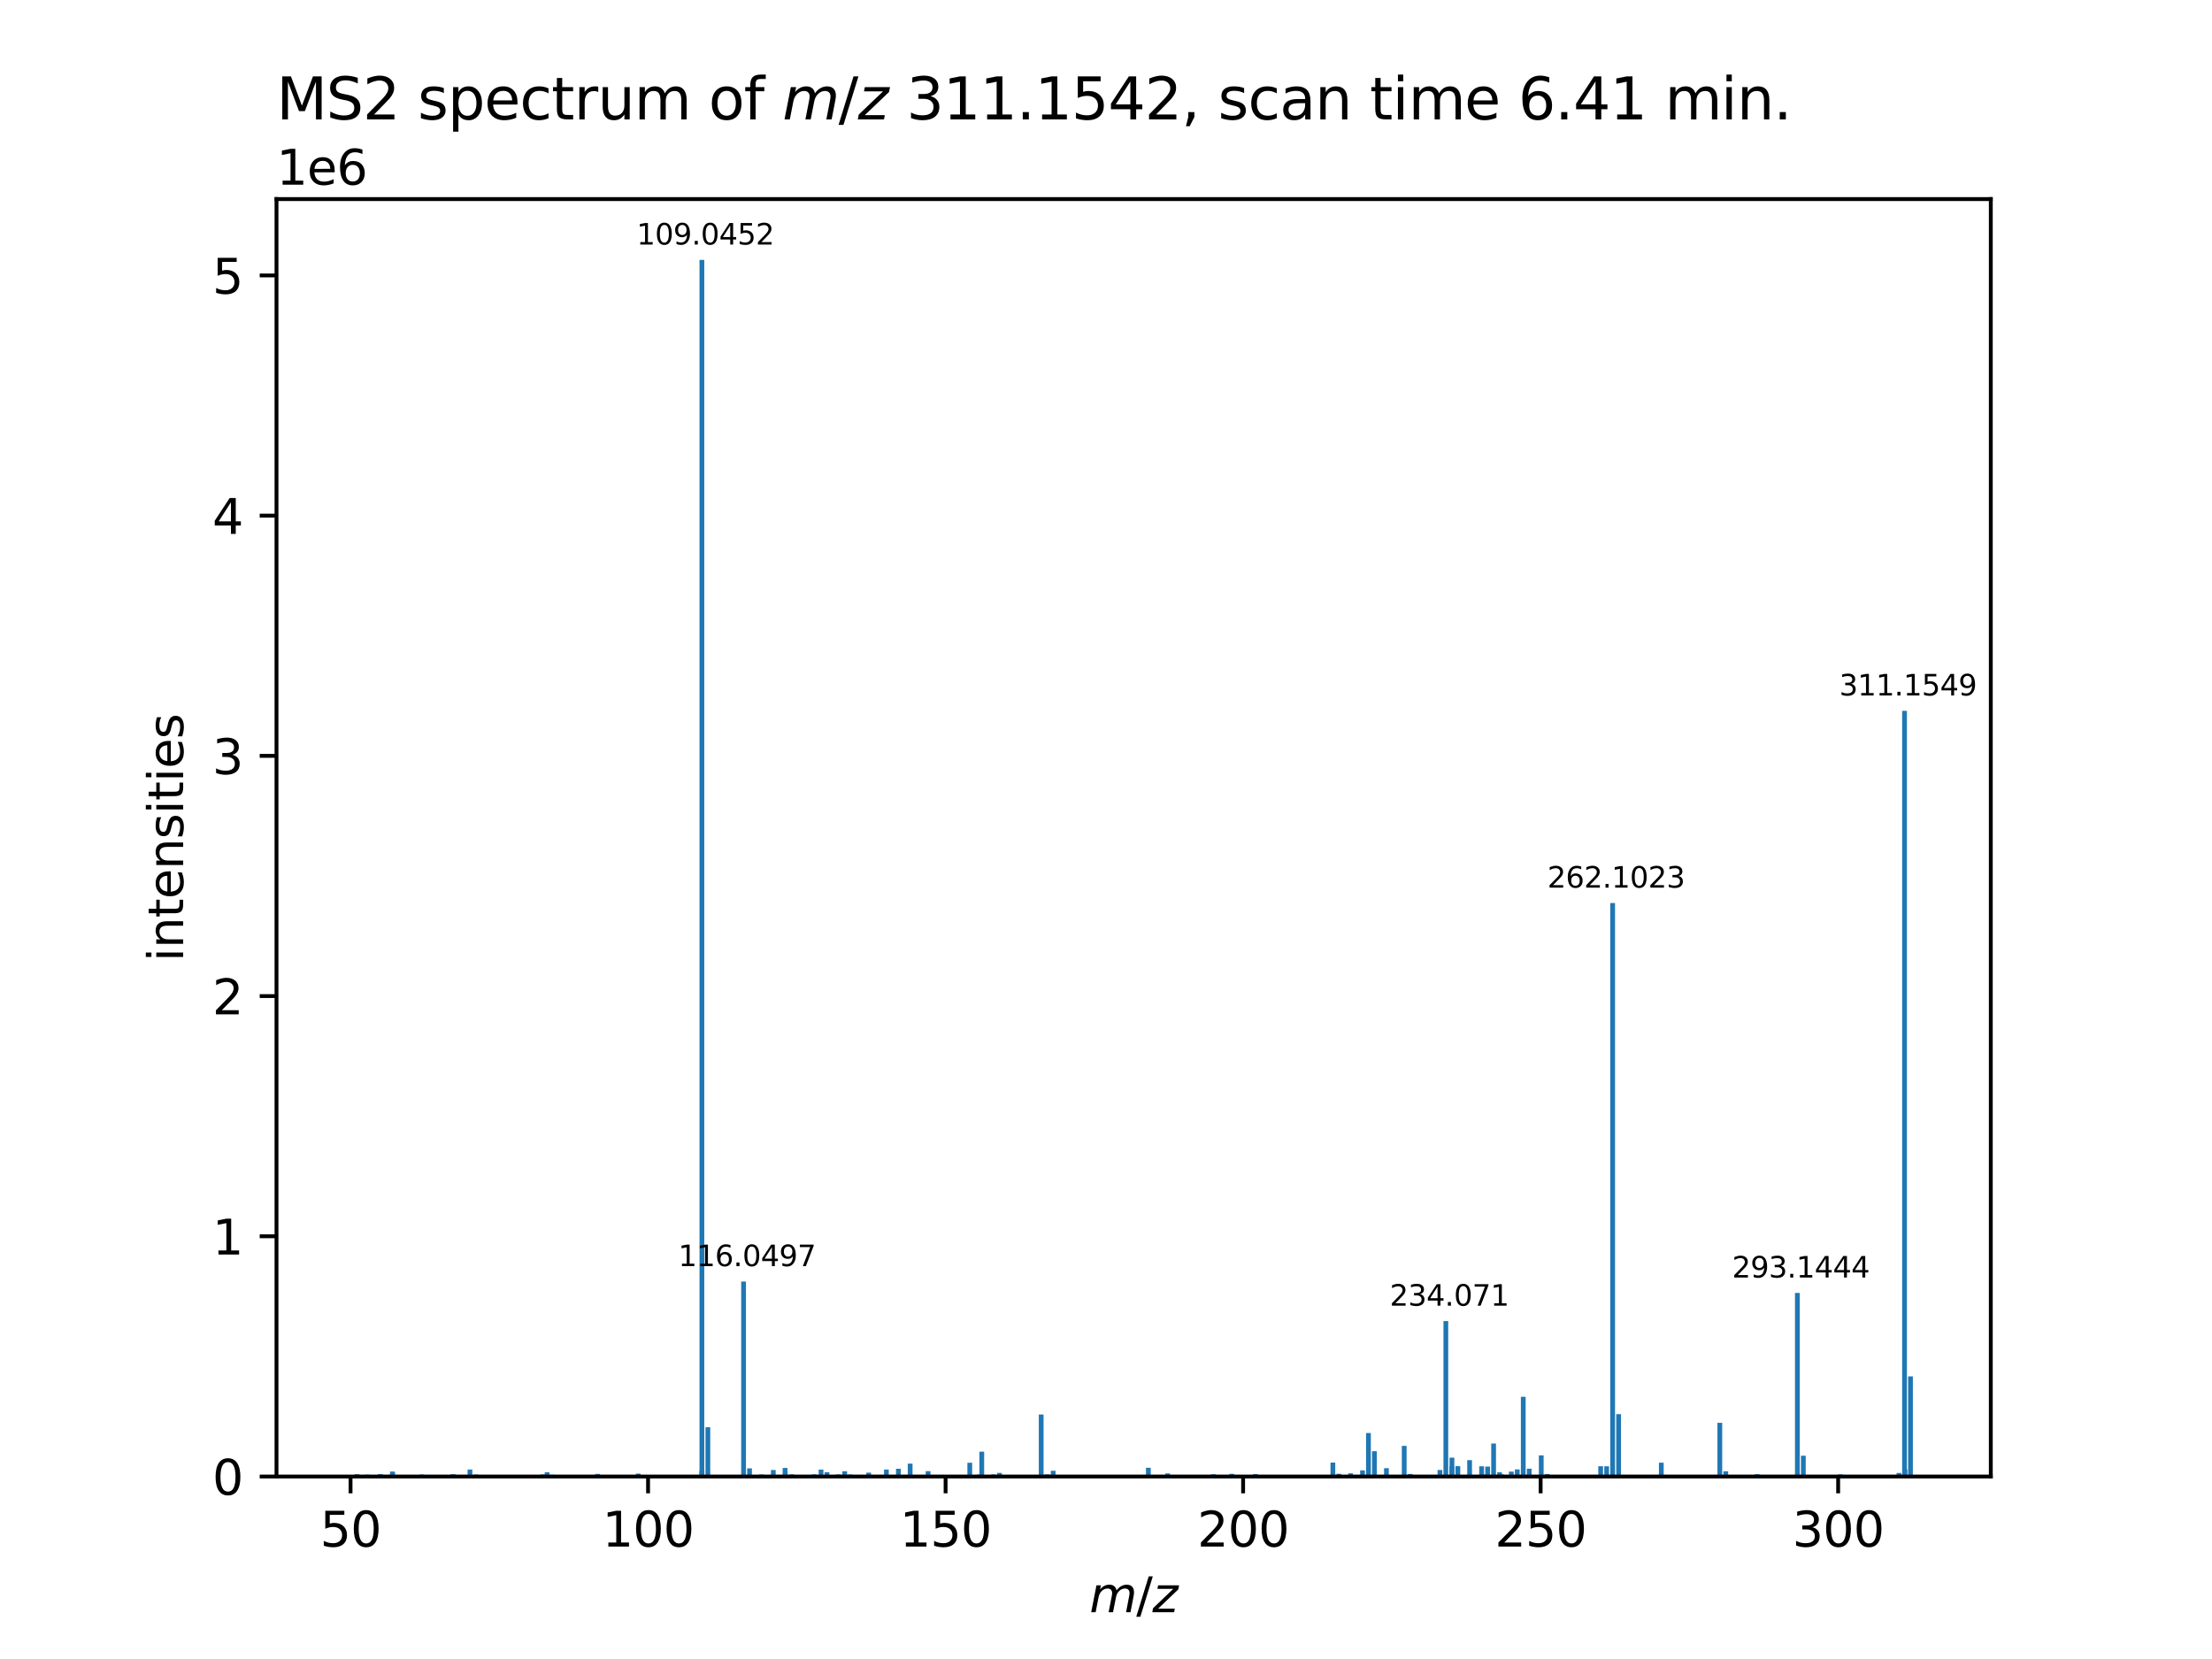 <?xml version="1.0" encoding="utf-8" standalone="no"?>
<!DOCTYPE svg PUBLIC "-//W3C//DTD SVG 1.1//EN"
  "http://www.w3.org/Graphics/SVG/1.1/DTD/svg11.dtd">
<svg xmlns:xlink="http://www.w3.org/1999/xlink" width="460.8pt" height="345.6pt" viewBox="0 0 460.8 345.6" xmlns="http://www.w3.org/2000/svg" version="1.1">
 <defs>
  <style type="text/css">*{stroke-linejoin: round; stroke-linecap: butt}</style>
 </defs>
 <g id="figure_1">
  <g id="patch_1">
   <path d="M 0 345.6 
L 460.8 345.6 
L 460.8 0 
L 0 0 
z
" style="fill: #ffffff"/>
  </g>
  <g id="axes_1">
   <g id="patch_2">
    <path d="M 57.6 307.584 
L 414.72 307.584 
L 414.72 41.472 
L 57.6 41.472 
z
" style="fill: #ffffff"/>
   </g>
   <g id="patch_3">
    <path d="M 73.833 307.584 
L 74.824 307.584 
L 74.824 307.274 
L 73.833 307.274 
z
" clip-path="url(#p05786f92b8)" style="fill: #1f77b4"/>
   </g>
   <g id="patch_4">
    <path d="M 73.874 307.584 
L 74.866 307.584 
L 74.866 307.099 
L 73.874 307.099 
z
" clip-path="url(#p05786f92b8)" style="fill: #1f77b4"/>
   </g>
   <g id="patch_5">
    <path d="M 75.979 307.584 
L 76.971 307.584 
L 76.971 307.203 
L 75.979 307.203 
z
" clip-path="url(#p05786f92b8)" style="fill: #1f77b4"/>
   </g>
   <g id="patch_6">
    <path d="M 78.731 307.584 
L 79.723 307.584 
L 79.723 307.216 
L 78.731 307.216 
z
" clip-path="url(#p05786f92b8)" style="fill: #1f77b4"/>
   </g>
   <g id="patch_7">
    <path d="M 78.734 307.584 
L 79.726 307.584 
L 79.726 307.072 
L 78.734 307.072 
z
" clip-path="url(#p05786f92b8)" style="fill: #1f77b4"/>
   </g>
   <g id="patch_8">
    <path d="M 78.865 307.584 
L 79.856 307.584 
L 79.856 307.241 
L 78.865 307.241 
z
" clip-path="url(#p05786f92b8)" style="fill: #1f77b4"/>
   </g>
   <g id="patch_9">
    <path d="M 80.82 307.584 
L 81.812 307.584 
L 81.812 307.226 
L 80.82 307.226 
z
" clip-path="url(#p05786f92b8)" style="fill: #1f77b4"/>
   </g>
   <g id="patch_10">
    <path d="M 81.249 307.584 
L 82.241 307.584 
L 82.241 306.544 
L 81.249 306.544 
z
" clip-path="url(#p05786f92b8)" style="fill: #1f77b4"/>
   </g>
   <g id="patch_11">
    <path d="M 81.294 307.584 
L 82.286 307.584 
L 82.286 306.773 
L 81.294 306.773 
z
" clip-path="url(#p05786f92b8)" style="fill: #1f77b4"/>
   </g>
   <g id="patch_12">
    <path d="M 87.374 307.584 
L 88.366 307.584 
L 88.366 307.179 
L 87.374 307.179 
z
" clip-path="url(#p05786f92b8)" style="fill: #1f77b4"/>
   </g>
   <g id="patch_13">
    <path d="M 93.864 307.584 
L 94.855 307.584 
L 94.855 307.154 
L 93.864 307.154 
z
" clip-path="url(#p05786f92b8)" style="fill: #1f77b4"/>
   </g>
   <g id="patch_14">
    <path d="M 93.958 307.584 
L 94.949 307.584 
L 94.949 307.152 
L 93.958 307.152 
z
" clip-path="url(#p05786f92b8)" style="fill: #1f77b4"/>
   </g>
   <g id="patch_15">
    <path d="M 97.403 307.584 
L 98.395 307.584 
L 98.395 306.136 
L 97.403 306.136 
z
" clip-path="url(#p05786f92b8)" style="fill: #1f77b4"/>
   </g>
   <g id="patch_16">
    <path d="M 98.668 307.584 
L 99.659 307.584 
L 99.659 307.176 
L 98.668 307.176 
z
" clip-path="url(#p05786f92b8)" style="fill: #1f77b4"/>
   </g>
   <g id="patch_17">
    <path d="M 112.643 307.584 
L 113.634 307.584 
L 113.634 307.15 
L 112.643 307.15 
z
" clip-path="url(#p05786f92b8)" style="fill: #1f77b4"/>
   </g>
   <g id="patch_18">
    <path d="M 113.473 307.584 
L 114.464 307.584 
L 114.464 306.691 
L 113.473 306.691 
z
" clip-path="url(#p05786f92b8)" style="fill: #1f77b4"/>
   </g>
   <g id="patch_19">
    <path d="M 114.624 307.584 
L 115.615 307.584 
L 115.615 307.217 
L 114.624 307.217 
z
" clip-path="url(#p05786f92b8)" style="fill: #1f77b4"/>
   </g>
   <g id="patch_20">
    <path d="M 123.974 307.584 
L 124.966 307.584 
L 124.966 307.038 
L 123.974 307.038 
z
" clip-path="url(#p05786f92b8)" style="fill: #1f77b4"/>
   </g>
   <g id="patch_21">
    <path d="M 132.454 307.584 
L 133.446 307.584 
L 133.446 306.98 
L 132.454 306.98 
z
" clip-path="url(#p05786f92b8)" style="fill: #1f77b4"/>
   </g>
   <g id="patch_22">
    <path d="M 145.721 307.584 
L 146.713 307.584 
L 146.713 54.144 
L 145.721 54.144 
z
" clip-path="url(#p05786f92b8)" style="fill: #1f77b4"/>
   </g>
   <g id="patch_23">
    <path d="M 145.736 307.584 
L 146.728 307.584 
L 146.728 306.497 
L 145.736 306.497 
z
" clip-path="url(#p05786f92b8)" style="fill: #1f77b4"/>
   </g>
   <g id="patch_24">
    <path d="M 145.74 307.584 
L 146.731 307.584 
L 146.731 306.336 
L 145.74 306.336 
z
" clip-path="url(#p05786f92b8)" style="fill: #1f77b4"/>
   </g>
   <g id="patch_25">
    <path d="M 146.965 307.584 
L 147.956 307.584 
L 147.956 297.326 
L 146.965 297.326 
z
" clip-path="url(#p05786f92b8)" style="fill: #1f77b4"/>
   </g>
   <g id="patch_26">
    <path d="M 154.404 307.584 
L 155.395 307.584 
L 155.395 266.965 
L 154.404 266.965 
z
" clip-path="url(#p05786f92b8)" style="fill: #1f77b4"/>
   </g>
   <g id="patch_27">
    <path d="M 155.648 307.584 
L 156.639 307.584 
L 156.639 305.882 
L 155.648 305.882 
z
" clip-path="url(#p05786f92b8)" style="fill: #1f77b4"/>
   </g>
   <g id="patch_28">
    <path d="M 158.096 307.584 
L 159.087 307.584 
L 159.087 307.163 
L 158.096 307.163 
z
" clip-path="url(#p05786f92b8)" style="fill: #1f77b4"/>
   </g>
   <g id="patch_29">
    <path d="M 160.596 307.584 
L 161.588 307.584 
L 161.588 306.224 
L 160.596 306.224 
z
" clip-path="url(#p05786f92b8)" style="fill: #1f77b4"/>
   </g>
   <g id="patch_30">
    <path d="M 163.049 307.584 
L 164.041 307.584 
L 164.041 305.795 
L 163.049 305.795 
z
" clip-path="url(#p05786f92b8)" style="fill: #1f77b4"/>
   </g>
   <g id="patch_31">
    <path d="M 163.094 307.584 
L 164.086 307.584 
L 164.086 306.607 
L 163.094 306.607 
z
" clip-path="url(#p05786f92b8)" style="fill: #1f77b4"/>
   </g>
   <g id="patch_32">
    <path d="M 164.42 307.584 
L 165.412 307.584 
L 165.412 307.139 
L 164.42 307.139 
z
" clip-path="url(#p05786f92b8)" style="fill: #1f77b4"/>
   </g>
   <g id="patch_33">
    <path d="M 169.112 307.584 
L 170.104 307.584 
L 170.104 307.138 
L 169.112 307.138 
z
" clip-path="url(#p05786f92b8)" style="fill: #1f77b4"/>
   </g>
   <g id="patch_34">
    <path d="M 170.543 307.584 
L 171.535 307.584 
L 171.535 306.139 
L 170.543 306.139 
z
" clip-path="url(#p05786f92b8)" style="fill: #1f77b4"/>
   </g>
   <g id="patch_35">
    <path d="M 171.776 307.584 
L 172.768 307.584 
L 172.768 306.683 
L 171.776 306.683 
z
" clip-path="url(#p05786f92b8)" style="fill: #1f77b4"/>
   </g>
   <g id="patch_36">
    <path d="M 174.202 307.584 
L 175.194 307.584 
L 175.194 307.146 
L 174.202 307.146 
z
" clip-path="url(#p05786f92b8)" style="fill: #1f77b4"/>
   </g>
   <g id="patch_37">
    <path d="M 175.47 307.584 
L 176.462 307.584 
L 176.462 306.482 
L 175.47 306.482 
z
" clip-path="url(#p05786f92b8)" style="fill: #1f77b4"/>
   </g>
   <g id="patch_38">
    <path d="M 176.611 307.584 
L 177.603 307.584 
L 177.603 307.169 
L 176.611 307.169 
z
" clip-path="url(#p05786f92b8)" style="fill: #1f77b4"/>
   </g>
   <g id="patch_39">
    <path d="M 180.467 307.584 
L 181.459 307.584 
L 181.459 306.781 
L 180.467 306.781 
z
" clip-path="url(#p05786f92b8)" style="fill: #1f77b4"/>
   </g>
   <g id="patch_40">
    <path d="M 184.153 307.584 
L 185.145 307.584 
L 185.145 306.128 
L 184.153 306.128 
z
" clip-path="url(#p05786f92b8)" style="fill: #1f77b4"/>
   </g>
   <g id="patch_41">
    <path d="M 186.652 307.584 
L 187.644 307.584 
L 187.644 305.973 
L 186.652 305.973 
z
" clip-path="url(#p05786f92b8)" style="fill: #1f77b4"/>
   </g>
   <g id="patch_42">
    <path d="M 189.105 307.584 
L 190.097 307.584 
L 190.097 304.906 
L 189.105 304.906 
z
" clip-path="url(#p05786f92b8)" style="fill: #1f77b4"/>
   </g>
   <g id="patch_43">
    <path d="M 192.843 307.584 
L 193.835 307.584 
L 193.835 306.469 
L 192.843 306.469 
z
" clip-path="url(#p05786f92b8)" style="fill: #1f77b4"/>
   </g>
   <g id="patch_44">
    <path d="M 201.526 307.584 
L 202.518 307.584 
L 202.518 304.722 
L 201.526 304.722 
z
" clip-path="url(#p05786f92b8)" style="fill: #1f77b4"/>
   </g>
   <g id="patch_45">
    <path d="M 203.564 307.584 
L 204.556 307.584 
L 204.556 307.164 
L 203.564 307.164 
z
" clip-path="url(#p05786f92b8)" style="fill: #1f77b4"/>
   </g>
   <g id="patch_46">
    <path d="M 204.025 307.584 
L 205.017 307.584 
L 205.017 302.409 
L 204.025 302.409 
z
" clip-path="url(#p05786f92b8)" style="fill: #1f77b4"/>
   </g>
   <g id="patch_47">
    <path d="M 206.478 307.584 
L 207.47 307.584 
L 207.47 307.147 
L 206.478 307.147 
z
" clip-path="url(#p05786f92b8)" style="fill: #1f77b4"/>
   </g>
   <g id="patch_48">
    <path d="M 207.718 307.584 
L 208.71 307.584 
L 208.71 306.829 
L 207.718 306.829 
z
" clip-path="url(#p05786f92b8)" style="fill: #1f77b4"/>
   </g>
   <g id="patch_49">
    <path d="M 216.401 307.584 
L 217.393 307.584 
L 217.393 294.662 
L 216.401 294.662 
z
" clip-path="url(#p05786f92b8)" style="fill: #1f77b4"/>
   </g>
   <g id="patch_50">
    <path d="M 217.644 307.584 
L 218.636 307.584 
L 218.636 307.131 
L 217.644 307.131 
z
" clip-path="url(#p05786f92b8)" style="fill: #1f77b4"/>
   </g>
   <g id="patch_51">
    <path d="M 218.901 307.584 
L 219.892 307.584 
L 219.892 306.384 
L 218.901 306.384 
z
" clip-path="url(#p05786f92b8)" style="fill: #1f77b4"/>
   </g>
   <g id="patch_52">
    <path d="M 238.727 307.584 
L 239.719 307.584 
L 239.719 305.767 
L 238.727 305.767 
z
" clip-path="url(#p05786f92b8)" style="fill: #1f77b4"/>
   </g>
   <g id="patch_53">
    <path d="M 242.739 307.584 
L 243.73 307.584 
L 243.73 306.94 
L 242.739 306.94 
z
" clip-path="url(#p05786f92b8)" style="fill: #1f77b4"/>
   </g>
   <g id="patch_54">
    <path d="M 252.269 307.584 
L 253.261 307.584 
L 253.261 307.113 
L 252.269 307.113 
z
" clip-path="url(#p05786f92b8)" style="fill: #1f77b4"/>
   </g>
   <g id="patch_55">
    <path d="M 256.1 307.584 
L 257.092 307.584 
L 257.092 307.025 
L 256.1 307.025 
z
" clip-path="url(#p05786f92b8)" style="fill: #1f77b4"/>
   </g>
   <g id="patch_56">
    <path d="M 261.042 307.584 
L 262.034 307.584 
L 262.034 307.065 
L 261.042 307.065 
z
" clip-path="url(#p05786f92b8)" style="fill: #1f77b4"/>
   </g>
   <g id="patch_57">
    <path d="M 277.167 307.584 
L 278.158 307.584 
L 278.158 304.677 
L 277.167 304.677 
z
" clip-path="url(#p05786f92b8)" style="fill: #1f77b4"/>
   </g>
   <g id="patch_58">
    <path d="M 278.412 307.584 
L 279.403 307.584 
L 279.403 307.017 
L 278.412 307.017 
z
" clip-path="url(#p05786f92b8)" style="fill: #1f77b4"/>
   </g>
   <g id="patch_59">
    <path d="M 280.855 307.584 
L 281.846 307.584 
L 281.846 306.913 
L 280.855 306.913 
z
" clip-path="url(#p05786f92b8)" style="fill: #1f77b4"/>
   </g>
   <g id="patch_60">
    <path d="M 283.343 307.584 
L 284.335 307.584 
L 284.335 306.309 
L 283.343 306.309 
z
" clip-path="url(#p05786f92b8)" style="fill: #1f77b4"/>
   </g>
   <g id="patch_61">
    <path d="M 284.576 307.584 
L 285.568 307.584 
L 285.568 298.52 
L 284.576 298.52 
z
" clip-path="url(#p05786f92b8)" style="fill: #1f77b4"/>
   </g>
   <g id="patch_62">
    <path d="M 285.825 307.584 
L 286.817 307.584 
L 286.817 302.305 
L 285.825 302.305 
z
" clip-path="url(#p05786f92b8)" style="fill: #1f77b4"/>
   </g>
   <g id="patch_63">
    <path d="M 288.324 307.584 
L 289.316 307.584 
L 289.316 305.842 
L 288.324 305.842 
z
" clip-path="url(#p05786f92b8)" style="fill: #1f77b4"/>
   </g>
   <g id="patch_64">
    <path d="M 292.025 307.584 
L 293.017 307.584 
L 293.017 301.209 
L 292.025 301.209 
z
" clip-path="url(#p05786f92b8)" style="fill: #1f77b4"/>
   </g>
   <g id="patch_65">
    <path d="M 293.273 307.584 
L 294.265 307.584 
L 294.265 307.047 
L 293.273 307.047 
z
" clip-path="url(#p05786f92b8)" style="fill: #1f77b4"/>
   </g>
   <g id="patch_66">
    <path d="M 299.467 307.584 
L 300.459 307.584 
L 300.459 306.226 
L 299.467 306.226 
z
" clip-path="url(#p05786f92b8)" style="fill: #1f77b4"/>
   </g>
   <g id="patch_67">
    <path d="M 300.7 307.584 
L 301.692 307.584 
L 301.692 275.204 
L 300.7 275.204 
z
" clip-path="url(#p05786f92b8)" style="fill: #1f77b4"/>
   </g>
   <g id="patch_68">
    <path d="M 301.944 307.584 
L 302.935 307.584 
L 302.935 305.465 
L 301.944 305.465 
z
" clip-path="url(#p05786f92b8)" style="fill: #1f77b4"/>
   </g>
   <g id="patch_69">
    <path d="M 301.969 307.584 
L 302.961 307.584 
L 302.961 303.662 
L 301.969 303.662 
z
" clip-path="url(#p05786f92b8)" style="fill: #1f77b4"/>
   </g>
   <g id="patch_70">
    <path d="M 303.2 307.584 
L 304.192 307.584 
L 304.192 305.426 
L 303.2 305.426 
z
" clip-path="url(#p05786f92b8)" style="fill: #1f77b4"/>
   </g>
   <g id="patch_71">
    <path d="M 305.652 307.584 
L 306.644 307.584 
L 306.644 304.172 
L 305.652 304.172 
z
" clip-path="url(#p05786f92b8)" style="fill: #1f77b4"/>
   </g>
   <g id="patch_72">
    <path d="M 308.148 307.584 
L 309.14 307.584 
L 309.14 305.45 
L 308.148 305.45 
z
" clip-path="url(#p05786f92b8)" style="fill: #1f77b4"/>
   </g>
   <g id="patch_73">
    <path d="M 308.378 307.584 
L 309.37 307.584 
L 309.37 307.137 
L 308.378 307.137 
z
" clip-path="url(#p05786f92b8)" style="fill: #1f77b4"/>
   </g>
   <g id="patch_74">
    <path d="M 309.399 307.584 
L 310.391 307.584 
L 310.391 305.518 
L 309.399 305.518 
z
" clip-path="url(#p05786f92b8)" style="fill: #1f77b4"/>
   </g>
   <g id="patch_75">
    <path d="M 310.648 307.584 
L 311.64 307.584 
L 311.64 300.715 
L 310.648 300.715 
z
" clip-path="url(#p05786f92b8)" style="fill: #1f77b4"/>
   </g>
   <g id="patch_76">
    <path d="M 311.893 307.584 
L 312.885 307.584 
L 312.885 306.707 
L 311.893 306.707 
z
" clip-path="url(#p05786f92b8)" style="fill: #1f77b4"/>
   </g>
   <g id="patch_77">
    <path d="M 312.272 307.584 
L 313.264 307.584 
L 313.264 307.121 
L 312.272 307.121 
z
" clip-path="url(#p05786f92b8)" style="fill: #1f77b4"/>
   </g>
   <g id="patch_78">
    <path d="M 314.341 307.584 
L 315.332 307.584 
L 315.332 306.563 
L 314.341 306.563 
z
" clip-path="url(#p05786f92b8)" style="fill: #1f77b4"/>
   </g>
   <g id="patch_79">
    <path d="M 315.576 307.584 
L 316.568 307.584 
L 316.568 306.111 
L 315.576 306.111 
z
" clip-path="url(#p05786f92b8)" style="fill: #1f77b4"/>
   </g>
   <g id="patch_80">
    <path d="M 316.825 307.584 
L 317.816 307.584 
L 317.816 290.984 
L 316.825 290.984 
z
" clip-path="url(#p05786f92b8)" style="fill: #1f77b4"/>
   </g>
   <g id="patch_81">
    <path d="M 318.068 307.584 
L 319.06 307.584 
L 319.06 305.962 
L 318.068 305.962 
z
" clip-path="url(#p05786f92b8)" style="fill: #1f77b4"/>
   </g>
   <g id="patch_82">
    <path d="M 320.572 307.584 
L 321.564 307.584 
L 321.564 303.187 
L 320.572 303.187 
z
" clip-path="url(#p05786f92b8)" style="fill: #1f77b4"/>
   </g>
   <g id="patch_83">
    <path d="M 321.812 307.584 
L 322.804 307.584 
L 322.804 307.061 
L 321.812 307.061 
z
" clip-path="url(#p05786f92b8)" style="fill: #1f77b4"/>
   </g>
   <g id="patch_84">
    <path d="M 332.95 307.584 
L 333.942 307.584 
L 333.942 305.448 
L 332.95 305.448 
z
" clip-path="url(#p05786f92b8)" style="fill: #1f77b4"/>
   </g>
   <g id="patch_85">
    <path d="M 334.198 307.584 
L 335.189 307.584 
L 335.189 305.449 
L 334.198 305.449 
z
" clip-path="url(#p05786f92b8)" style="fill: #1f77b4"/>
   </g>
   <g id="patch_86">
    <path d="M 335.447 307.584 
L 336.439 307.584 
L 336.439 188.113 
L 335.447 188.113 
z
" clip-path="url(#p05786f92b8)" style="fill: #1f77b4"/>
   </g>
   <g id="patch_87">
    <path d="M 336.691 307.584 
L 337.683 307.584 
L 337.683 294.59 
L 336.691 294.59 
z
" clip-path="url(#p05786f92b8)" style="fill: #1f77b4"/>
   </g>
   <g id="patch_88">
    <path d="M 336.722 307.584 
L 337.714 307.584 
L 337.714 307.245 
L 336.722 307.245 
z
" clip-path="url(#p05786f92b8)" style="fill: #1f77b4"/>
   </g>
   <g id="patch_89">
    <path d="M 345.582 307.584 
L 346.574 307.584 
L 346.574 304.708 
L 345.582 304.708 
z
" clip-path="url(#p05786f92b8)" style="fill: #1f77b4"/>
   </g>
   <g id="patch_90">
    <path d="M 357.773 307.584 
L 358.765 307.584 
L 358.765 296.393 
L 357.773 296.393 
z
" clip-path="url(#p05786f92b8)" style="fill: #1f77b4"/>
   </g>
   <g id="patch_91">
    <path d="M 359.018 307.584 
L 360.009 307.584 
L 360.009 306.492 
L 359.018 306.492 
z
" clip-path="url(#p05786f92b8)" style="fill: #1f77b4"/>
   </g>
   <g id="patch_92">
    <path d="M 365.552 307.584 
L 366.544 307.584 
L 366.544 307.101 
L 365.552 307.101 
z
" clip-path="url(#p05786f92b8)" style="fill: #1f77b4"/>
   </g>
   <g id="patch_93">
    <path d="M 373.927 307.584 
L 374.918 307.584 
L 374.918 269.336 
L 373.927 269.336 
z
" clip-path="url(#p05786f92b8)" style="fill: #1f77b4"/>
   </g>
   <g id="patch_94">
    <path d="M 375.17 307.584 
L 376.162 307.584 
L 376.162 303.251 
L 375.17 303.251 
z
" clip-path="url(#p05786f92b8)" style="fill: #1f77b4"/>
   </g>
   <g id="patch_95">
    <path d="M 382.874 307.584 
L 383.866 307.584 
L 383.866 307.144 
L 382.874 307.144 
z
" clip-path="url(#p05786f92b8)" style="fill: #1f77b4"/>
   </g>
   <g id="patch_96">
    <path d="M 395.087 307.584 
L 396.079 307.584 
L 396.079 306.845 
L 395.087 306.845 
z
" clip-path="url(#p05786f92b8)" style="fill: #1f77b4"/>
   </g>
   <g id="patch_97">
    <path d="M 396.252 307.584 
L 397.244 307.584 
L 397.244 148.081 
L 396.252 148.081 
z
" clip-path="url(#p05786f92b8)" style="fill: #1f77b4"/>
   </g>
   <g id="patch_98">
    <path d="M 396.344 307.584 
L 397.335 307.584 
L 397.335 306.113 
L 396.344 306.113 
z
" clip-path="url(#p05786f92b8)" style="fill: #1f77b4"/>
   </g>
   <g id="patch_99">
    <path d="M 397.496 307.584 
L 398.487 307.584 
L 398.487 286.726 
L 397.496 286.726 
z
" clip-path="url(#p05786f92b8)" style="fill: #1f77b4"/>
   </g>
   <g id="matplotlib.axis_1">
    <g id="xtick_1">
     <g id="line2d_1">
      <defs>
       <path id="ma4925579b6" d="M 0 0 
L 0 3.5 
" style="stroke: #000000; stroke-width: 0.8"/>
      </defs>
      <g>
       <use xlink:href="#ma4925579b6" x="73.025" y="307.584" style="stroke: #000000; stroke-width: 0.8"/>
      </g>
     </g>
     <g id="text_1">
      <!-- 50 -->
      <g transform="translate(66.663 322.182) scale(0.1 -0.1)">
       <defs>
        <path id="DejaVuSans-35" d="M 691 4666 
L 3169 4666 
L 3169 4134 
L 1269 4134 
L 1269 2991 
Q 1406 3038 1543 3061 
Q 1681 3084 1819 3084 
Q 2600 3084 3056 2656 
Q 3513 2228 3513 1497 
Q 3513 744 3044 326 
Q 2575 -91 1722 -91 
Q 1428 -91 1123 -41 
Q 819 9 494 109 
L 494 744 
Q 775 591 1075 516 
Q 1375 441 1709 441 
Q 2250 441 2565 725 
Q 2881 1009 2881 1497 
Q 2881 1984 2565 2268 
Q 2250 2553 1709 2553 
Q 1456 2553 1204 2497 
Q 953 2441 691 2322 
L 691 4666 
z
" transform="scale(0.016)"/>
        <path id="DejaVuSans-30" d="M 2034 4250 
Q 1547 4250 1301 3770 
Q 1056 3291 1056 2328 
Q 1056 1369 1301 889 
Q 1547 409 2034 409 
Q 2525 409 2770 889 
Q 3016 1369 3016 2328 
Q 3016 3291 2770 3770 
Q 2525 4250 2034 4250 
z
M 2034 4750 
Q 2819 4750 3233 4129 
Q 3647 3509 3647 2328 
Q 3647 1150 3233 529 
Q 2819 -91 2034 -91 
Q 1250 -91 836 529 
Q 422 1150 422 2328 
Q 422 3509 836 4129 
Q 1250 4750 2034 4750 
z
" transform="scale(0.016)"/>
       </defs>
       <use xlink:href="#DejaVuSans-35"/>
       <use xlink:href="#DejaVuSans-30" x="63.623"/>
      </g>
     </g>
    </g>
    <g id="xtick_2">
     <g id="line2d_2">
      <g>
       <use xlink:href="#ma4925579b6" x="135.004" y="307.584" style="stroke: #000000; stroke-width: 0.8"/>
      </g>
     </g>
     <g id="text_2">
      <!-- 100 -->
      <g transform="translate(125.461 322.182) scale(0.1 -0.1)">
       <defs>
        <path id="DejaVuSans-31" d="M 794 531 
L 1825 531 
L 1825 4091 
L 703 3866 
L 703 4441 
L 1819 4666 
L 2450 4666 
L 2450 531 
L 3481 531 
L 3481 0 
L 794 0 
L 794 531 
z
" transform="scale(0.016)"/>
       </defs>
       <use xlink:href="#DejaVuSans-31"/>
       <use xlink:href="#DejaVuSans-30" x="63.623"/>
       <use xlink:href="#DejaVuSans-30" x="127.246"/>
      </g>
     </g>
    </g>
    <g id="xtick_3">
     <g id="line2d_3">
      <g>
       <use xlink:href="#ma4925579b6" x="196.984" y="307.584" style="stroke: #000000; stroke-width: 0.8"/>
      </g>
     </g>
     <g id="text_3">
      <!-- 150 -->
      <g transform="translate(187.44 322.182) scale(0.1 -0.1)">
       <use xlink:href="#DejaVuSans-31"/>
       <use xlink:href="#DejaVuSans-35" x="63.623"/>
       <use xlink:href="#DejaVuSans-30" x="127.246"/>
      </g>
     </g>
    </g>
    <g id="xtick_4">
     <g id="line2d_4">
      <g>
       <use xlink:href="#ma4925579b6" x="258.963" y="307.584" style="stroke: #000000; stroke-width: 0.8"/>
      </g>
     </g>
     <g id="text_4">
      <!-- 200 -->
      <g transform="translate(249.419 322.182) scale(0.1 -0.1)">
       <defs>
        <path id="DejaVuSans-32" d="M 1228 531 
L 3431 531 
L 3431 0 
L 469 0 
L 469 531 
Q 828 903 1448 1529 
Q 2069 2156 2228 2338 
Q 2531 2678 2651 2914 
Q 2772 3150 2772 3378 
Q 2772 3750 2511 3984 
Q 2250 4219 1831 4219 
Q 1534 4219 1204 4116 
Q 875 4013 500 3803 
L 500 4441 
Q 881 4594 1212 4672 
Q 1544 4750 1819 4750 
Q 2544 4750 2975 4387 
Q 3406 4025 3406 3419 
Q 3406 3131 3298 2873 
Q 3191 2616 2906 2266 
Q 2828 2175 2409 1742 
Q 1991 1309 1228 531 
z
" transform="scale(0.016)"/>
       </defs>
       <use xlink:href="#DejaVuSans-32"/>
       <use xlink:href="#DejaVuSans-30" x="63.623"/>
       <use xlink:href="#DejaVuSans-30" x="127.246"/>
      </g>
     </g>
    </g>
    <g id="xtick_5">
     <g id="line2d_5">
      <g>
       <use xlink:href="#ma4925579b6" x="320.942" y="307.584" style="stroke: #000000; stroke-width: 0.8"/>
      </g>
     </g>
     <g id="text_5">
      <!-- 250 -->
      <g transform="translate(311.398 322.182) scale(0.1 -0.1)">
       <use xlink:href="#DejaVuSans-32"/>
       <use xlink:href="#DejaVuSans-35" x="63.623"/>
       <use xlink:href="#DejaVuSans-30" x="127.246"/>
      </g>
     </g>
    </g>
    <g id="xtick_6">
     <g id="line2d_6">
      <g>
       <use xlink:href="#ma4925579b6" x="382.921" y="307.584" style="stroke: #000000; stroke-width: 0.8"/>
      </g>
     </g>
     <g id="text_6">
      <!-- 300 -->
      <g transform="translate(373.377 322.182) scale(0.1 -0.1)">
       <defs>
        <path id="DejaVuSans-33" d="M 2597 2516 
Q 3050 2419 3304 2112 
Q 3559 1806 3559 1356 
Q 3559 666 3084 287 
Q 2609 -91 1734 -91 
Q 1441 -91 1130 -33 
Q 819 25 488 141 
L 488 750 
Q 750 597 1062 519 
Q 1375 441 1716 441 
Q 2309 441 2620 675 
Q 2931 909 2931 1356 
Q 2931 1769 2642 2001 
Q 2353 2234 1838 2234 
L 1294 2234 
L 1294 2753 
L 1863 2753 
Q 2328 2753 2575 2939 
Q 2822 3125 2822 3475 
Q 2822 3834 2567 4026 
Q 2313 4219 1838 4219 
Q 1578 4219 1281 4162 
Q 984 4106 628 3988 
L 628 4550 
Q 988 4650 1302 4700 
Q 1616 4750 1894 4750 
Q 2613 4750 3031 4423 
Q 3450 4097 3450 3541 
Q 3450 3153 3228 2886 
Q 3006 2619 2597 2516 
z
" transform="scale(0.016)"/>
       </defs>
       <use xlink:href="#DejaVuSans-33"/>
       <use xlink:href="#DejaVuSans-30" x="63.623"/>
       <use xlink:href="#DejaVuSans-30" x="127.246"/>
      </g>
     </g>
    </g>
    <g id="text_7">
     <!-- ${m/z}$ -->
     <g transform="translate(226.96 335.861) scale(0.1 -0.1)">
      <defs>
       <path id="DejaVuSans-Oblique-6d" d="M 5747 2113 
L 5338 0 
L 4763 0 
L 5166 2094 
Q 5191 2228 5203 2325 
Q 5216 2422 5216 2491 
Q 5216 2772 5059 2928 
Q 4903 3084 4622 3084 
Q 4203 3084 3875 2770 
Q 3547 2456 3450 1953 
L 3066 0 
L 2491 0 
L 2900 2094 
Q 2925 2209 2937 2307 
Q 2950 2406 2950 2484 
Q 2950 2769 2794 2926 
Q 2638 3084 2363 3084 
Q 1938 3084 1609 2770 
Q 1281 2456 1184 1953 
L 800 0 
L 225 0 
L 909 3500 
L 1484 3500 
L 1375 2956 
Q 1609 3263 1923 3423 
Q 2238 3584 2597 3584 
Q 2978 3584 3223 3384 
Q 3469 3184 3519 2828 
Q 3781 3197 4126 3390 
Q 4472 3584 4856 3584 
Q 5306 3584 5551 3325 
Q 5797 3066 5797 2591 
Q 5797 2488 5784 2364 
Q 5772 2241 5747 2113 
z
" transform="scale(0.016)"/>
       <path id="DejaVuSans-2f" d="M 1625 4666 
L 2156 4666 
L 531 -594 
L 0 -594 
L 1625 4666 
z
" transform="scale(0.016)"/>
       <path id="DejaVuSans-Oblique-7a" d="M 744 3500 
L 3475 3500 
L 3372 2975 
L 738 459 
L 2913 459 
L 2822 0 
L -19 0 
L 84 525 
L 2719 3041 
L 653 3041 
L 744 3500 
z
" transform="scale(0.016)"/>
      </defs>
      <use xlink:href="#DejaVuSans-Oblique-6d" transform="translate(0 0.094)"/>
      <use xlink:href="#DejaVuSans-2f" transform="translate(97.412 0.094)"/>
      <use xlink:href="#DejaVuSans-Oblique-7a" transform="translate(131.104 0.094)"/>
     </g>
    </g>
   </g>
   <g id="matplotlib.axis_2">
    <g id="ytick_1">
     <g id="line2d_7">
      <defs>
       <path id="m31e9895dde" d="M 0 0 
L -3.5 0 
" style="stroke: #000000; stroke-width: 0.8"/>
      </defs>
      <g>
       <use xlink:href="#m31e9895dde" x="57.6" y="307.584" style="stroke: #000000; stroke-width: 0.8"/>
      </g>
     </g>
     <g id="text_8">
      <!-- 0 -->
      <g transform="translate(44.237 311.383) scale(0.1 -0.1)">
       <use xlink:href="#DejaVuSans-30"/>
      </g>
     </g>
    </g>
    <g id="ytick_2">
     <g id="line2d_8">
      <g>
       <use xlink:href="#m31e9895dde" x="57.6" y="257.542" style="stroke: #000000; stroke-width: 0.8"/>
      </g>
     </g>
     <g id="text_9">
      <!-- 1 -->
      <g transform="translate(44.237 261.341) scale(0.1 -0.1)">
       <use xlink:href="#DejaVuSans-31"/>
      </g>
     </g>
    </g>
    <g id="ytick_3">
     <g id="line2d_9">
      <g>
       <use xlink:href="#m31e9895dde" x="57.6" y="207.5" style="stroke: #000000; stroke-width: 0.8"/>
      </g>
     </g>
     <g id="text_10">
      <!-- 2 -->
      <g transform="translate(44.237 211.3) scale(0.1 -0.1)">
       <use xlink:href="#DejaVuSans-32"/>
      </g>
     </g>
    </g>
    <g id="ytick_4">
     <g id="line2d_10">
      <g>
       <use xlink:href="#m31e9895dde" x="57.6" y="157.459" style="stroke: #000000; stroke-width: 0.8"/>
      </g>
     </g>
     <g id="text_11">
      <!-- 3 -->
      <g transform="translate(44.237 161.258) scale(0.1 -0.1)">
       <use xlink:href="#DejaVuSans-33"/>
      </g>
     </g>
    </g>
    <g id="ytick_5">
     <g id="line2d_11">
      <g>
       <use xlink:href="#m31e9895dde" x="57.6" y="107.417" style="stroke: #000000; stroke-width: 0.8"/>
      </g>
     </g>
     <g id="text_12">
      <!-- 4 -->
      <g transform="translate(44.237 111.216) scale(0.1 -0.1)">
       <defs>
        <path id="DejaVuSans-34" d="M 2419 4116 
L 825 1625 
L 2419 1625 
L 2419 4116 
z
M 2253 4666 
L 3047 4666 
L 3047 1625 
L 3713 1625 
L 3713 1100 
L 3047 1100 
L 3047 0 
L 2419 0 
L 2419 1100 
L 313 1100 
L 313 1709 
L 2253 4666 
z
" transform="scale(0.016)"/>
       </defs>
       <use xlink:href="#DejaVuSans-34"/>
      </g>
     </g>
    </g>
    <g id="ytick_6">
     <g id="line2d_12">
      <g>
       <use xlink:href="#m31e9895dde" x="57.6" y="57.375" style="stroke: #000000; stroke-width: 0.8"/>
      </g>
     </g>
     <g id="text_13">
      <!-- 5 -->
      <g transform="translate(44.237 61.174) scale(0.1 -0.1)">
       <use xlink:href="#DejaVuSans-35"/>
      </g>
     </g>
    </g>
    <g id="text_14">
     <!-- intensities -->
     <g transform="translate(38.158 200.315) rotate(-90) scale(0.1 -0.1)">
      <defs>
       <path id="DejaVuSans-69" d="M 603 3500 
L 1178 3500 
L 1178 0 
L 603 0 
L 603 3500 
z
M 603 4863 
L 1178 4863 
L 1178 4134 
L 603 4134 
L 603 4863 
z
" transform="scale(0.016)"/>
       <path id="DejaVuSans-6e" d="M 3513 2113 
L 3513 0 
L 2938 0 
L 2938 2094 
Q 2938 2591 2744 2837 
Q 2550 3084 2163 3084 
Q 1697 3084 1428 2787 
Q 1159 2491 1159 1978 
L 1159 0 
L 581 0 
L 581 3500 
L 1159 3500 
L 1159 2956 
Q 1366 3272 1645 3428 
Q 1925 3584 2291 3584 
Q 2894 3584 3203 3211 
Q 3513 2838 3513 2113 
z
" transform="scale(0.016)"/>
       <path id="DejaVuSans-74" d="M 1172 4494 
L 1172 3500 
L 2356 3500 
L 2356 3053 
L 1172 3053 
L 1172 1153 
Q 1172 725 1289 603 
Q 1406 481 1766 481 
L 2356 481 
L 2356 0 
L 1766 0 
Q 1100 0 847 248 
Q 594 497 594 1153 
L 594 3053 
L 172 3053 
L 172 3500 
L 594 3500 
L 594 4494 
L 1172 4494 
z
" transform="scale(0.016)"/>
       <path id="DejaVuSans-65" d="M 3597 1894 
L 3597 1613 
L 953 1613 
Q 991 1019 1311 708 
Q 1631 397 2203 397 
Q 2534 397 2845 478 
Q 3156 559 3463 722 
L 3463 178 
Q 3153 47 2828 -22 
Q 2503 -91 2169 -91 
Q 1331 -91 842 396 
Q 353 884 353 1716 
Q 353 2575 817 3079 
Q 1281 3584 2069 3584 
Q 2775 3584 3186 3129 
Q 3597 2675 3597 1894 
z
M 3022 2063 
Q 3016 2534 2758 2815 
Q 2500 3097 2075 3097 
Q 1594 3097 1305 2825 
Q 1016 2553 972 2059 
L 3022 2063 
z
" transform="scale(0.016)"/>
       <path id="DejaVuSans-73" d="M 2834 3397 
L 2834 2853 
Q 2591 2978 2328 3040 
Q 2066 3103 1784 3103 
Q 1356 3103 1142 2972 
Q 928 2841 928 2578 
Q 928 2378 1081 2264 
Q 1234 2150 1697 2047 
L 1894 2003 
Q 2506 1872 2764 1633 
Q 3022 1394 3022 966 
Q 3022 478 2636 193 
Q 2250 -91 1575 -91 
Q 1294 -91 989 -36 
Q 684 19 347 128 
L 347 722 
Q 666 556 975 473 
Q 1284 391 1588 391 
Q 1994 391 2212 530 
Q 2431 669 2431 922 
Q 2431 1156 2273 1281 
Q 2116 1406 1581 1522 
L 1381 1569 
Q 847 1681 609 1914 
Q 372 2147 372 2553 
Q 372 3047 722 3315 
Q 1072 3584 1716 3584 
Q 2034 3584 2315 3537 
Q 2597 3491 2834 3397 
z
" transform="scale(0.016)"/>
      </defs>
      <use xlink:href="#DejaVuSans-69"/>
      <use xlink:href="#DejaVuSans-6e" x="27.783"/>
      <use xlink:href="#DejaVuSans-74" x="91.162"/>
      <use xlink:href="#DejaVuSans-65" x="130.371"/>
      <use xlink:href="#DejaVuSans-6e" x="191.895"/>
      <use xlink:href="#DejaVuSans-73" x="255.273"/>
      <use xlink:href="#DejaVuSans-69" x="307.373"/>
      <use xlink:href="#DejaVuSans-74" x="335.156"/>
      <use xlink:href="#DejaVuSans-69" x="374.365"/>
      <use xlink:href="#DejaVuSans-65" x="402.148"/>
      <use xlink:href="#DejaVuSans-73" x="463.672"/>
     </g>
    </g>
    <g id="text_15">
     <!-- 1e6 -->
     <g transform="translate(57.6 38.472) scale(0.1 -0.1)">
      <defs>
       <path id="DejaVuSans-36" d="M 2113 2584 
Q 1688 2584 1439 2293 
Q 1191 2003 1191 1497 
Q 1191 994 1439 701 
Q 1688 409 2113 409 
Q 2538 409 2786 701 
Q 3034 994 3034 1497 
Q 3034 2003 2786 2293 
Q 2538 2584 2113 2584 
z
M 3366 4563 
L 3366 3988 
Q 3128 4100 2886 4159 
Q 2644 4219 2406 4219 
Q 1781 4219 1451 3797 
Q 1122 3375 1075 2522 
Q 1259 2794 1537 2939 
Q 1816 3084 2150 3084 
Q 2853 3084 3261 2657 
Q 3669 2231 3669 1497 
Q 3669 778 3244 343 
Q 2819 -91 2113 -91 
Q 1303 -91 875 529 
Q 447 1150 447 2328 
Q 447 3434 972 4092 
Q 1497 4750 2381 4750 
Q 2619 4750 2861 4703 
Q 3103 4656 3366 4563 
z
" transform="scale(0.016)"/>
      </defs>
      <use xlink:href="#DejaVuSans-31"/>
      <use xlink:href="#DejaVuSans-65" x="63.623"/>
      <use xlink:href="#DejaVuSans-36" x="125.146"/>
     </g>
    </g>
   </g>
   <g id="patch_100">
    <path d="M 57.6 307.584 
L 57.6 41.472 
" style="fill: none; stroke: #000000; stroke-width: 0.8; stroke-linejoin: miter; stroke-linecap: square"/>
   </g>
   <g id="patch_101">
    <path d="M 414.72 307.584 
L 414.72 41.472 
" style="fill: none; stroke: #000000; stroke-width: 0.8; stroke-linejoin: miter; stroke-linecap: square"/>
   </g>
   <g id="patch_102">
    <path d="M 57.6 307.584 
L 414.72 307.584 
" style="fill: none; stroke: #000000; stroke-width: 0.8; stroke-linejoin: miter; stroke-linecap: square"/>
   </g>
   <g id="patch_103">
    <path d="M 57.6 41.472 
L 414.72 41.472 
" style="fill: none; stroke: #000000; stroke-width: 0.8; stroke-linejoin: miter; stroke-linecap: square"/>
   </g>
   <g id="text_16">
    <!-- 109.0452 -->
    <g transform="translate(132.622 50.94) scale(0.06 -0.06)">
     <defs>
      <path id="DejaVuSans-39" d="M 703 97 
L 703 672 
Q 941 559 1184 500 
Q 1428 441 1663 441 
Q 2288 441 2617 861 
Q 2947 1281 2994 2138 
Q 2813 1869 2534 1725 
Q 2256 1581 1919 1581 
Q 1219 1581 811 2004 
Q 403 2428 403 3163 
Q 403 3881 828 4315 
Q 1253 4750 1959 4750 
Q 2769 4750 3195 4129 
Q 3622 3509 3622 2328 
Q 3622 1225 3098 567 
Q 2575 -91 1691 -91 
Q 1453 -91 1209 -44 
Q 966 3 703 97 
z
M 1959 2075 
Q 2384 2075 2632 2365 
Q 2881 2656 2881 3163 
Q 2881 3666 2632 3958 
Q 2384 4250 1959 4250 
Q 1534 4250 1286 3958 
Q 1038 3666 1038 3163 
Q 1038 2656 1286 2365 
Q 1534 2075 1959 2075 
z
" transform="scale(0.016)"/>
      <path id="DejaVuSans-2e" d="M 684 794 
L 1344 794 
L 1344 0 
L 684 0 
L 684 794 
z
" transform="scale(0.016)"/>
     </defs>
     <use xlink:href="#DejaVuSans-31"/>
     <use xlink:href="#DejaVuSans-30" x="63.623"/>
     <use xlink:href="#DejaVuSans-39" x="127.246"/>
     <use xlink:href="#DejaVuSans-2e" x="190.869"/>
     <use xlink:href="#DejaVuSans-30" x="222.656"/>
     <use xlink:href="#DejaVuSans-34" x="286.279"/>
     <use xlink:href="#DejaVuSans-35" x="349.902"/>
     <use xlink:href="#DejaVuSans-32" x="413.525"/>
    </g>
   </g>
   <g id="text_17">
    <!-- 116.0497 -->
    <g transform="translate(141.305 263.761) scale(0.06 -0.06)">
     <defs>
      <path id="DejaVuSans-37" d="M 525 4666 
L 3525 4666 
L 3525 4397 
L 1831 0 
L 1172 0 
L 2766 4134 
L 525 4134 
L 525 4666 
z
" transform="scale(0.016)"/>
     </defs>
     <use xlink:href="#DejaVuSans-31"/>
     <use xlink:href="#DejaVuSans-31" x="63.623"/>
     <use xlink:href="#DejaVuSans-36" x="127.246"/>
     <use xlink:href="#DejaVuSans-2e" x="190.869"/>
     <use xlink:href="#DejaVuSans-30" x="222.656"/>
     <use xlink:href="#DejaVuSans-34" x="286.279"/>
     <use xlink:href="#DejaVuSans-39" x="349.902"/>
     <use xlink:href="#DejaVuSans-37" x="413.525"/>
    </g>
   </g>
   <g id="text_18">
    <!-- 234.071 -->
    <g transform="translate(289.51 271.999) scale(0.06 -0.06)">
     <use xlink:href="#DejaVuSans-32"/>
     <use xlink:href="#DejaVuSans-33" x="63.623"/>
     <use xlink:href="#DejaVuSans-34" x="127.246"/>
     <use xlink:href="#DejaVuSans-2e" x="190.869"/>
     <use xlink:href="#DejaVuSans-30" x="222.656"/>
     <use xlink:href="#DejaVuSans-37" x="286.279"/>
     <use xlink:href="#DejaVuSans-31" x="349.902"/>
    </g>
   </g>
   <g id="text_19">
    <!-- 262.1023 -->
    <g transform="translate(322.349 184.909) scale(0.06 -0.06)">
     <use xlink:href="#DejaVuSans-32"/>
     <use xlink:href="#DejaVuSans-36" x="63.623"/>
     <use xlink:href="#DejaVuSans-32" x="127.246"/>
     <use xlink:href="#DejaVuSans-2e" x="190.869"/>
     <use xlink:href="#DejaVuSans-31" x="222.656"/>
     <use xlink:href="#DejaVuSans-30" x="286.279"/>
     <use xlink:href="#DejaVuSans-32" x="349.902"/>
     <use xlink:href="#DejaVuSans-33" x="413.525"/>
    </g>
   </g>
   <g id="text_20">
    <!-- 293.1444 -->
    <g transform="translate(360.828 266.131) scale(0.06 -0.06)">
     <use xlink:href="#DejaVuSans-32"/>
     <use xlink:href="#DejaVuSans-39" x="63.623"/>
     <use xlink:href="#DejaVuSans-33" x="127.246"/>
     <use xlink:href="#DejaVuSans-2e" x="190.869"/>
     <use xlink:href="#DejaVuSans-31" x="222.656"/>
     <use xlink:href="#DejaVuSans-34" x="286.279"/>
     <use xlink:href="#DejaVuSans-34" x="349.902"/>
     <use xlink:href="#DejaVuSans-34" x="413.525"/>
    </g>
   </g>
   <g id="text_21">
    <!-- 311.1549 -->
    <g transform="translate(383.153 144.876) scale(0.06 -0.06)">
     <use xlink:href="#DejaVuSans-33"/>
     <use xlink:href="#DejaVuSans-31" x="63.623"/>
     <use xlink:href="#DejaVuSans-31" x="127.246"/>
     <use xlink:href="#DejaVuSans-2e" x="190.869"/>
     <use xlink:href="#DejaVuSans-31" x="222.656"/>
     <use xlink:href="#DejaVuSans-35" x="286.279"/>
     <use xlink:href="#DejaVuSans-34" x="349.902"/>
     <use xlink:href="#DejaVuSans-39" x="413.525"/>
    </g>
   </g>
   <g id="text_22">
    <!-- MS2 spectrum of ${m/z}$ 311.1542, scan time 6.41 min. -->
    <g transform="translate(57.6 24.874) scale(0.12 -0.12)">
     <defs>
      <path id="DejaVuSans-4d" d="M 628 4666 
L 1569 4666 
L 2759 1491 
L 3956 4666 
L 4897 4666 
L 4897 0 
L 4281 0 
L 4281 4097 
L 3078 897 
L 2444 897 
L 1241 4097 
L 1241 0 
L 628 0 
L 628 4666 
z
" transform="scale(0.016)"/>
      <path id="DejaVuSans-53" d="M 3425 4513 
L 3425 3897 
Q 3066 4069 2747 4153 
Q 2428 4238 2131 4238 
Q 1616 4238 1336 4038 
Q 1056 3838 1056 3469 
Q 1056 3159 1242 3001 
Q 1428 2844 1947 2747 
L 2328 2669 
Q 3034 2534 3370 2195 
Q 3706 1856 3706 1288 
Q 3706 609 3251 259 
Q 2797 -91 1919 -91 
Q 1588 -91 1214 -16 
Q 841 59 441 206 
L 441 856 
Q 825 641 1194 531 
Q 1563 422 1919 422 
Q 2459 422 2753 634 
Q 3047 847 3047 1241 
Q 3047 1584 2836 1778 
Q 2625 1972 2144 2069 
L 1759 2144 
Q 1053 2284 737 2584 
Q 422 2884 422 3419 
Q 422 4038 858 4394 
Q 1294 4750 2059 4750 
Q 2388 4750 2728 4690 
Q 3069 4631 3425 4513 
z
" transform="scale(0.016)"/>
      <path id="DejaVuSans-20" transform="scale(0.016)"/>
      <path id="DejaVuSans-70" d="M 1159 525 
L 1159 -1331 
L 581 -1331 
L 581 3500 
L 1159 3500 
L 1159 2969 
Q 1341 3281 1617 3432 
Q 1894 3584 2278 3584 
Q 2916 3584 3314 3078 
Q 3713 2572 3713 1747 
Q 3713 922 3314 415 
Q 2916 -91 2278 -91 
Q 1894 -91 1617 61 
Q 1341 213 1159 525 
z
M 3116 1747 
Q 3116 2381 2855 2742 
Q 2594 3103 2138 3103 
Q 1681 3103 1420 2742 
Q 1159 2381 1159 1747 
Q 1159 1113 1420 752 
Q 1681 391 2138 391 
Q 2594 391 2855 752 
Q 3116 1113 3116 1747 
z
" transform="scale(0.016)"/>
      <path id="DejaVuSans-63" d="M 3122 3366 
L 3122 2828 
Q 2878 2963 2633 3030 
Q 2388 3097 2138 3097 
Q 1578 3097 1268 2742 
Q 959 2388 959 1747 
Q 959 1106 1268 751 
Q 1578 397 2138 397 
Q 2388 397 2633 464 
Q 2878 531 3122 666 
L 3122 134 
Q 2881 22 2623 -34 
Q 2366 -91 2075 -91 
Q 1284 -91 818 406 
Q 353 903 353 1747 
Q 353 2603 823 3093 
Q 1294 3584 2113 3584 
Q 2378 3584 2631 3529 
Q 2884 3475 3122 3366 
z
" transform="scale(0.016)"/>
      <path id="DejaVuSans-72" d="M 2631 2963 
Q 2534 3019 2420 3045 
Q 2306 3072 2169 3072 
Q 1681 3072 1420 2755 
Q 1159 2438 1159 1844 
L 1159 0 
L 581 0 
L 581 3500 
L 1159 3500 
L 1159 2956 
Q 1341 3275 1631 3429 
Q 1922 3584 2338 3584 
Q 2397 3584 2469 3576 
Q 2541 3569 2628 3553 
L 2631 2963 
z
" transform="scale(0.016)"/>
      <path id="DejaVuSans-75" d="M 544 1381 
L 544 3500 
L 1119 3500 
L 1119 1403 
Q 1119 906 1312 657 
Q 1506 409 1894 409 
Q 2359 409 2629 706 
Q 2900 1003 2900 1516 
L 2900 3500 
L 3475 3500 
L 3475 0 
L 2900 0 
L 2900 538 
Q 2691 219 2414 64 
Q 2138 -91 1772 -91 
Q 1169 -91 856 284 
Q 544 659 544 1381 
z
M 1991 3584 
L 1991 3584 
z
" transform="scale(0.016)"/>
      <path id="DejaVuSans-6d" d="M 3328 2828 
Q 3544 3216 3844 3400 
Q 4144 3584 4550 3584 
Q 5097 3584 5394 3201 
Q 5691 2819 5691 2113 
L 5691 0 
L 5113 0 
L 5113 2094 
Q 5113 2597 4934 2840 
Q 4756 3084 4391 3084 
Q 3944 3084 3684 2787 
Q 3425 2491 3425 1978 
L 3425 0 
L 2847 0 
L 2847 2094 
Q 2847 2600 2669 2842 
Q 2491 3084 2119 3084 
Q 1678 3084 1418 2786 
Q 1159 2488 1159 1978 
L 1159 0 
L 581 0 
L 581 3500 
L 1159 3500 
L 1159 2956 
Q 1356 3278 1631 3431 
Q 1906 3584 2284 3584 
Q 2666 3584 2933 3390 
Q 3200 3197 3328 2828 
z
" transform="scale(0.016)"/>
      <path id="DejaVuSans-6f" d="M 1959 3097 
Q 1497 3097 1228 2736 
Q 959 2375 959 1747 
Q 959 1119 1226 758 
Q 1494 397 1959 397 
Q 2419 397 2687 759 
Q 2956 1122 2956 1747 
Q 2956 2369 2687 2733 
Q 2419 3097 1959 3097 
z
M 1959 3584 
Q 2709 3584 3137 3096 
Q 3566 2609 3566 1747 
Q 3566 888 3137 398 
Q 2709 -91 1959 -91 
Q 1206 -91 779 398 
Q 353 888 353 1747 
Q 353 2609 779 3096 
Q 1206 3584 1959 3584 
z
" transform="scale(0.016)"/>
      <path id="DejaVuSans-66" d="M 2375 4863 
L 2375 4384 
L 1825 4384 
Q 1516 4384 1395 4259 
Q 1275 4134 1275 3809 
L 1275 3500 
L 2222 3500 
L 2222 3053 
L 1275 3053 
L 1275 0 
L 697 0 
L 697 3053 
L 147 3053 
L 147 3500 
L 697 3500 
L 697 3744 
Q 697 4328 969 4595 
Q 1241 4863 1831 4863 
L 2375 4863 
z
" transform="scale(0.016)"/>
      <path id="DejaVuSans-2c" d="M 750 794 
L 1409 794 
L 1409 256 
L 897 -744 
L 494 -744 
L 750 256 
L 750 794 
z
" transform="scale(0.016)"/>
      <path id="DejaVuSans-61" d="M 2194 1759 
Q 1497 1759 1228 1600 
Q 959 1441 959 1056 
Q 959 750 1161 570 
Q 1363 391 1709 391 
Q 2188 391 2477 730 
Q 2766 1069 2766 1631 
L 2766 1759 
L 2194 1759 
z
M 3341 1997 
L 3341 0 
L 2766 0 
L 2766 531 
Q 2569 213 2275 61 
Q 1981 -91 1556 -91 
Q 1019 -91 701 211 
Q 384 513 384 1019 
Q 384 1609 779 1909 
Q 1175 2209 1959 2209 
L 2766 2209 
L 2766 2266 
Q 2766 2663 2505 2880 
Q 2244 3097 1772 3097 
Q 1472 3097 1187 3025 
Q 903 2953 641 2809 
L 641 3341 
Q 956 3463 1253 3523 
Q 1550 3584 1831 3584 
Q 2591 3584 2966 3190 
Q 3341 2797 3341 1997 
z
" transform="scale(0.016)"/>
     </defs>
     <use xlink:href="#DejaVuSans-4d" transform="translate(0 0.016)"/>
     <use xlink:href="#DejaVuSans-53" transform="translate(86.279 0.016)"/>
     <use xlink:href="#DejaVuSans-32" transform="translate(149.756 0.016)"/>
     <use xlink:href="#DejaVuSans-20" transform="translate(213.379 0.016)"/>
     <use xlink:href="#DejaVuSans-73" transform="translate(245.166 0.016)"/>
     <use xlink:href="#DejaVuSans-70" transform="translate(297.266 0.016)"/>
     <use xlink:href="#DejaVuSans-65" transform="translate(360.742 0.016)"/>
     <use xlink:href="#DejaVuSans-63" transform="translate(422.266 0.016)"/>
     <use xlink:href="#DejaVuSans-74" transform="translate(477.246 0.016)"/>
     <use xlink:href="#DejaVuSans-72" transform="translate(516.455 0.016)"/>
     <use xlink:href="#DejaVuSans-75" transform="translate(557.568 0.016)"/>
     <use xlink:href="#DejaVuSans-6d" transform="translate(620.947 0.016)"/>
     <use xlink:href="#DejaVuSans-20" transform="translate(718.359 0.016)"/>
     <use xlink:href="#DejaVuSans-6f" transform="translate(750.146 0.016)"/>
     <use xlink:href="#DejaVuSans-66" transform="translate(811.328 0.016)"/>
     <use xlink:href="#DejaVuSans-20" transform="translate(846.533 0.016)"/>
     <use xlink:href="#DejaVuSans-Oblique-6d" transform="translate(878.32 0.016)"/>
     <use xlink:href="#DejaVuSans-2f" transform="translate(975.732 0.016)"/>
     <use xlink:href="#DejaVuSans-Oblique-7a" transform="translate(1009.424 0.016)"/>
     <use xlink:href="#DejaVuSans-20" transform="translate(1061.914 0.016)"/>
     <use xlink:href="#DejaVuSans-33" transform="translate(1093.701 0.016)"/>
     <use xlink:href="#DejaVuSans-31" transform="translate(1157.324 0.016)"/>
     <use xlink:href="#DejaVuSans-31" transform="translate(1220.947 0.016)"/>
     <use xlink:href="#DejaVuSans-2e" transform="translate(1284.57 0.016)"/>
     <use xlink:href="#DejaVuSans-31" transform="translate(1316.357 0.016)"/>
     <use xlink:href="#DejaVuSans-35" transform="translate(1379.98 0.016)"/>
     <use xlink:href="#DejaVuSans-34" transform="translate(1443.604 0.016)"/>
     <use xlink:href="#DejaVuSans-32" transform="translate(1507.227 0.016)"/>
     <use xlink:href="#DejaVuSans-2c" transform="translate(1570.85 0.016)"/>
     <use xlink:href="#DejaVuSans-20" transform="translate(1602.637 0.016)"/>
     <use xlink:href="#DejaVuSans-73" transform="translate(1634.424 0.016)"/>
     <use xlink:href="#DejaVuSans-63" transform="translate(1686.523 0.016)"/>
     <use xlink:href="#DejaVuSans-61" transform="translate(1741.504 0.016)"/>
     <use xlink:href="#DejaVuSans-6e" transform="translate(1802.783 0.016)"/>
     <use xlink:href="#DejaVuSans-20" transform="translate(1866.162 0.016)"/>
     <use xlink:href="#DejaVuSans-74" transform="translate(1897.949 0.016)"/>
     <use xlink:href="#DejaVuSans-69" transform="translate(1937.158 0.016)"/>
     <use xlink:href="#DejaVuSans-6d" transform="translate(1964.941 0.016)"/>
     <use xlink:href="#DejaVuSans-65" transform="translate(2062.354 0.016)"/>
     <use xlink:href="#DejaVuSans-20" transform="translate(2123.877 0.016)"/>
     <use xlink:href="#DejaVuSans-36" transform="translate(2155.664 0.016)"/>
     <use xlink:href="#DejaVuSans-2e" transform="translate(2219.287 0.016)"/>
     <use xlink:href="#DejaVuSans-34" transform="translate(2251.074 0.016)"/>
     <use xlink:href="#DejaVuSans-31" transform="translate(2314.697 0.016)"/>
     <use xlink:href="#DejaVuSans-20" transform="translate(2378.32 0.016)"/>
     <use xlink:href="#DejaVuSans-6d" transform="translate(2410.107 0.016)"/>
     <use xlink:href="#DejaVuSans-69" transform="translate(2507.52 0.016)"/>
     <use xlink:href="#DejaVuSans-6e" transform="translate(2535.303 0.016)"/>
     <use xlink:href="#DejaVuSans-2e" transform="translate(2598.682 0.016)"/>
    </g>
   </g>
  </g>
 </g>
 <defs>
  <clipPath id="p05786f92b8">
   <rect x="57.6" y="41.472" width="357.12" height="266.112"/>
  </clipPath>
 </defs>
</svg>
